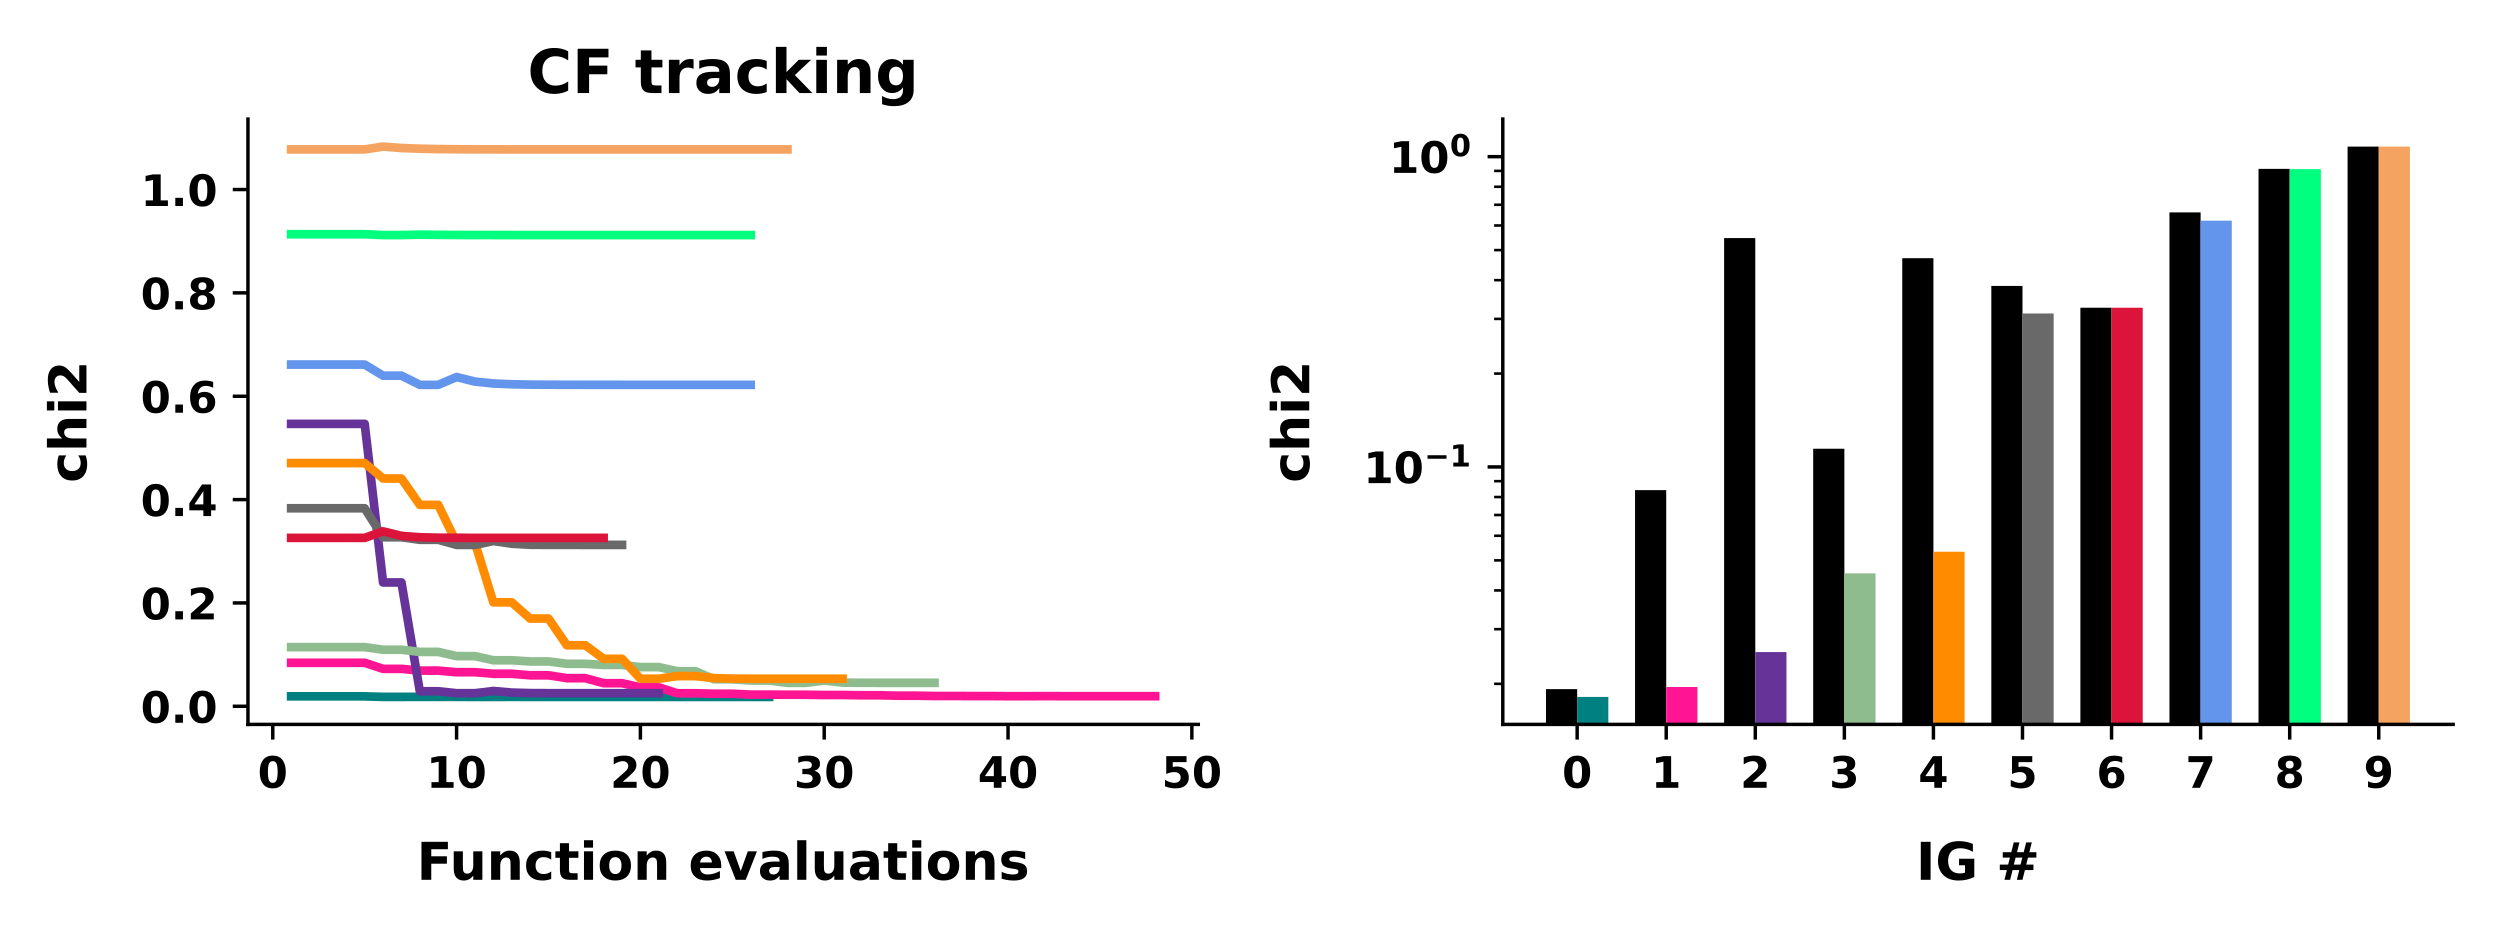 <?xml version="1.0" encoding="utf-8" standalone="no"?>
<!DOCTYPE svg PUBLIC "-//W3C//DTD SVG 1.1//EN"
  "http://www.w3.org/Graphics/SVG/1.1/DTD/svg11.dtd">
<!-- Created with matplotlib (https://matplotlib.org/) -->
<svg height="216pt" version="1.1" viewBox="0 0 576 216" width="576pt" xmlns="http://www.w3.org/2000/svg" xmlns:xlink="http://www.w3.org/1999/xlink">
 <defs>
  <style type="text/css">*{stroke-linecap:butt;stroke-linejoin:round;}</style>
 </defs>
 <g id="figure_1">
  <g id="patch_1">
   <path d="M 0 216 
L 576 216 
L 576 0 
L 0 0 
z
" style="fill:#ffffff;"/>
  </g>
  <g id="axes_1">
   <g id="patch_2">
    <path d="M 57.128 166.908 
L 276.085 166.908 
L 276.085 27.438 
L 57.128 27.438 
z
" style="fill:#ffffff;"/>
   </g>
   <g id="matplotlib.axis_1">
    <g id="xtick_1">
     <g id="line2d_1">
      <defs>
       <path d="M 0 0 
L 0 3.5 
" id="mf1e1730f04" style="stroke:#000000;stroke-width:0.8;"/>
      </defs>
      <g>
       <use style="stroke:#000000;stroke-width:0.8;" x="62.845" xlink:href="#mf1e1730f04" y="166.908"/>
      </g>
     </g>
     <g id="text_1">
      <!-- 0 -->
      <g transform="translate(59.366 181.507)scale(0.1 -0.1)">
       <defs>
        <path d="M 46 36.531 
Q 46 50.203 43.438 55.781 
Q 40.875 61.375 34.812 61.375 
Q 28.766 61.375 26.172 55.781 
Q 23.578 50.203 23.578 36.531 
Q 23.578 22.703 26.172 17.031 
Q 28.766 11.375 34.812 11.375 
Q 40.828 11.375 43.406 17.031 
Q 46 22.703 46 36.531 
z
M 64.797 36.375 
Q 64.797 18.266 56.984 8.422 
Q 49.172 -1.422 34.812 -1.422 
Q 20.406 -1.422 12.594 8.422 
Q 4.781 18.266 4.781 36.375 
Q 4.781 54.547 12.594 64.375 
Q 20.406 74.219 34.812 74.219 
Q 49.172 74.219 56.984 64.375 
Q 64.797 54.547 64.797 36.375 
z
" id="DejaVuSans-Bold-48"/>
       </defs>
       <use xlink:href="#DejaVuSans-Bold-48"/>
      </g>
     </g>
    </g>
    <g id="xtick_2">
     <g id="line2d_2">
      <g>
       <use style="stroke:#000000;stroke-width:0.8;" x="105.197" xlink:href="#mf1e1730f04" y="166.908"/>
      </g>
     </g>
     <g id="text_2">
      <!-- 10 -->
      <g transform="translate(98.239 181.507)scale(0.1 -0.1)">
       <defs>
        <path d="M 11.719 12.984 
L 28.328 12.984 
L 28.328 60.109 
L 11.281 56.594 
L 11.281 69.391 
L 28.219 72.906 
L 46.094 72.906 
L 46.094 12.984 
L 62.703 12.984 
L 62.703 0 
L 11.719 0 
z
" id="DejaVuSans-Bold-49"/>
       </defs>
       <use xlink:href="#DejaVuSans-Bold-49"/>
       <use x="69.58" xlink:href="#DejaVuSans-Bold-48"/>
      </g>
     </g>
    </g>
    <g id="xtick_3">
     <g id="line2d_3">
      <g>
       <use style="stroke:#000000;stroke-width:0.8;" x="147.548" xlink:href="#mf1e1730f04" y="166.908"/>
      </g>
     </g>
     <g id="text_3">
      <!-- 20 -->
      <g transform="translate(140.59 181.507)scale(0.1 -0.1)">
       <defs>
        <path d="M 28.812 13.812 
L 60.891 13.812 
L 60.891 0 
L 7.906 0 
L 7.906 13.812 
L 34.516 37.312 
Q 38.094 40.531 39.797 43.609 
Q 41.5 46.688 41.5 50 
Q 41.5 55.125 38.062 58.25 
Q 34.625 61.375 28.906 61.375 
Q 24.516 61.375 19.281 59.5 
Q 14.062 57.625 8.109 53.906 
L 8.109 69.922 
Q 14.453 72.016 20.656 73.109 
Q 26.859 74.219 32.812 74.219 
Q 45.906 74.219 53.156 68.453 
Q 60.406 62.703 60.406 52.391 
Q 60.406 46.438 57.328 41.281 
Q 54.25 36.141 44.391 27.484 
z
" id="DejaVuSans-Bold-50"/>
       </defs>
       <use xlink:href="#DejaVuSans-Bold-50"/>
       <use x="69.58" xlink:href="#DejaVuSans-Bold-48"/>
      </g>
     </g>
    </g>
    <g id="xtick_4">
     <g id="line2d_4">
      <g>
       <use style="stroke:#000000;stroke-width:0.8;" x="189.9" xlink:href="#mf1e1730f04" y="166.908"/>
      </g>
     </g>
     <g id="text_4">
      <!-- 30 -->
      <g transform="translate(182.942 181.507)scale(0.1 -0.1)">
       <defs>
        <path d="M 46.578 39.312 
Q 53.953 37.406 57.781 32.688 
Q 61.625 27.984 61.625 20.703 
Q 61.625 9.859 53.312 4.219 
Q 45.016 -1.422 29.109 -1.422 
Q 23.484 -1.422 17.844 -0.516 
Q 12.203 0.391 6.688 2.203 
L 6.688 16.703 
Q 11.969 14.062 17.156 12.719 
Q 22.359 11.375 27.391 11.375 
Q 34.859 11.375 38.844 13.953 
Q 42.828 16.547 42.828 21.391 
Q 42.828 26.375 38.75 28.938 
Q 34.672 31.5 26.703 31.5 
L 19.188 31.5 
L 19.188 43.609 
L 27.094 43.609 
Q 34.188 43.609 37.641 45.828 
Q 41.109 48.047 41.109 52.594 
Q 41.109 56.781 37.734 59.078 
Q 34.375 61.375 28.219 61.375 
Q 23.688 61.375 19.047 60.344 
Q 14.406 59.328 9.812 57.328 
L 9.812 71.094 
Q 15.375 72.656 20.844 73.438 
Q 26.312 74.219 31.594 74.219 
Q 45.797 74.219 52.844 69.547 
Q 59.906 64.891 59.906 55.516 
Q 59.906 49.125 56.531 45.047 
Q 53.172 40.969 46.578 39.312 
z
" id="DejaVuSans-Bold-51"/>
       </defs>
       <use xlink:href="#DejaVuSans-Bold-51"/>
       <use x="69.58" xlink:href="#DejaVuSans-Bold-48"/>
      </g>
     </g>
    </g>
    <g id="xtick_5">
     <g id="line2d_5">
      <g>
       <use style="stroke:#000000;stroke-width:0.8;" x="232.251" xlink:href="#mf1e1730f04" y="166.908"/>
      </g>
     </g>
     <g id="text_5">
      <!-- 40 -->
      <g transform="translate(225.293 181.507)scale(0.1 -0.1)">
       <defs>
        <path d="M 36.812 57.422 
L 16.219 26.906 
L 36.812 26.906 
z
M 33.688 72.906 
L 54.594 72.906 
L 54.594 26.906 
L 64.984 26.906 
L 64.984 13.281 
L 54.594 13.281 
L 54.594 0 
L 36.812 0 
L 36.812 13.281 
L 4.5 13.281 
L 4.5 29.391 
z
" id="DejaVuSans-Bold-52"/>
       </defs>
       <use xlink:href="#DejaVuSans-Bold-52"/>
       <use x="69.58" xlink:href="#DejaVuSans-Bold-48"/>
      </g>
     </g>
    </g>
    <g id="xtick_6">
     <g id="line2d_6">
      <g>
       <use style="stroke:#000000;stroke-width:0.8;" x="274.603" xlink:href="#mf1e1730f04" y="166.908"/>
      </g>
     </g>
     <g id="text_6">
      <!-- 50 -->
      <g transform="translate(267.645 181.507)scale(0.1 -0.1)">
       <defs>
        <path d="M 10.594 72.906 
L 57.328 72.906 
L 57.328 59.078 
L 25.594 59.078 
L 25.594 47.797 
Q 27.734 48.391 29.906 48.703 
Q 32.078 49.031 34.422 49.031 
Q 47.75 49.031 55.172 42.359 
Q 62.594 35.688 62.594 23.781 
Q 62.594 11.969 54.516 5.266 
Q 46.438 -1.422 32.078 -1.422 
Q 25.875 -1.422 19.797 -0.219 
Q 13.719 0.984 7.719 3.422 
L 7.719 18.219 
Q 13.672 14.797 19.016 13.078 
Q 24.359 11.375 29.109 11.375 
Q 35.938 11.375 39.859 14.719 
Q 43.797 18.062 43.797 23.781 
Q 43.797 29.547 39.859 32.859 
Q 35.938 36.188 29.109 36.188 
Q 25.047 36.188 20.453 35.125 
Q 15.875 34.078 10.594 31.891 
z
" id="DejaVuSans-Bold-53"/>
       </defs>
       <use xlink:href="#DejaVuSans-Bold-53"/>
       <use x="69.58" xlink:href="#DejaVuSans-Bold-48"/>
      </g>
     </g>
    </g>
    <g id="text_7">
     <!-- Function evaluations -->
     <g transform="translate(96.005 202.704)scale(0.12 -0.12)">
      <defs>
       <path d="M 9.188 72.906 
L 59.906 72.906 
L 59.906 58.688 
L 27.984 58.688 
L 27.984 45.125 
L 58.016 45.125 
L 58.016 30.906 
L 27.984 30.906 
L 27.984 0 
L 9.188 0 
z
" id="DejaVuSans-Bold-70"/>
       <path d="M 7.812 21.297 
L 7.812 54.688 
L 25.391 54.688 
L 25.391 49.219 
Q 25.391 44.781 25.344 38.062 
Q 25.297 31.344 25.297 29.109 
Q 25.297 22.516 25.641 19.609 
Q 25.984 16.703 26.812 15.375 
Q 27.875 13.672 29.609 12.734 
Q 31.344 11.812 33.594 11.812 
Q 39.062 11.812 42.188 16.016 
Q 45.312 20.219 45.312 27.688 
L 45.312 54.688 
L 62.797 54.688 
L 62.797 0 
L 45.312 0 
L 45.312 7.906 
Q 41.359 3.125 36.938 0.844 
Q 32.516 -1.422 27.203 -1.422 
Q 17.719 -1.422 12.766 4.391 
Q 7.812 10.203 7.812 21.297 
z
" id="DejaVuSans-Bold-117"/>
       <path d="M 63.375 33.297 
L 63.375 0 
L 45.797 0 
L 45.797 5.422 
L 45.797 25.484 
Q 45.797 32.562 45.484 35.25 
Q 45.172 37.938 44.391 39.203 
Q 43.359 40.922 41.594 41.875 
Q 39.844 42.828 37.594 42.828 
Q 32.125 42.828 29 38.594 
Q 25.875 34.375 25.875 26.906 
L 25.875 0 
L 8.406 0 
L 8.406 54.688 
L 25.875 54.688 
L 25.875 46.688 
Q 29.828 51.469 34.266 53.734 
Q 38.719 56 44.094 56 
Q 53.562 56 58.469 50.188 
Q 63.375 44.391 63.375 33.297 
z
" id="DejaVuSans-Bold-110"/>
       <path d="M 52.594 52.984 
L 52.594 38.719 
Q 49.031 41.156 45.438 42.328 
Q 41.844 43.5 37.984 43.5 
Q 30.672 43.5 26.594 39.234 
Q 22.516 34.969 22.516 27.297 
Q 22.516 19.625 26.594 15.344 
Q 30.672 11.078 37.984 11.078 
Q 42.094 11.078 45.781 12.297 
Q 49.469 13.531 52.594 15.922 
L 52.594 1.609 
Q 48.484 0.094 44.266 -0.656 
Q 40.047 -1.422 35.797 -1.422 
Q 21 -1.422 12.641 6.172 
Q 4.297 13.766 4.297 27.297 
Q 4.297 40.828 12.641 48.406 
Q 21 56 35.797 56 
Q 40.094 56 44.266 55.25 
Q 48.438 54.5 52.594 52.984 
z
" id="DejaVuSans-Bold-99"/>
       <path d="M 27.484 70.219 
L 27.484 54.688 
L 45.516 54.688 
L 45.516 42.188 
L 27.484 42.188 
L 27.484 19 
Q 27.484 15.188 29 13.844 
Q 30.516 12.5 35.016 12.5 
L 44 12.5 
L 44 0 
L 29 0 
Q 18.656 0 14.328 4.312 
Q 10.016 8.641 10.016 19 
L 10.016 42.188 
L 1.312 42.188 
L 1.312 54.688 
L 10.016 54.688 
L 10.016 70.219 
z
" id="DejaVuSans-Bold-116"/>
       <path d="M 8.406 54.688 
L 25.875 54.688 
L 25.875 0 
L 8.406 0 
z
M 8.406 75.984 
L 25.875 75.984 
L 25.875 61.719 
L 8.406 61.719 
z
" id="DejaVuSans-Bold-105"/>
       <path d="M 34.422 43.5 
Q 28.609 43.5 25.562 39.328 
Q 22.516 35.156 22.516 27.297 
Q 22.516 19.438 25.562 15.25 
Q 28.609 11.078 34.422 11.078 
Q 40.141 11.078 43.156 15.25 
Q 46.188 19.438 46.188 27.297 
Q 46.188 35.156 43.156 39.328 
Q 40.141 43.5 34.422 43.5 
z
M 34.422 56 
Q 48.531 56 56.469 48.375 
Q 64.406 40.766 64.406 27.297 
Q 64.406 13.812 56.469 6.188 
Q 48.531 -1.422 34.422 -1.422 
Q 20.266 -1.422 12.281 6.188 
Q 4.297 13.812 4.297 27.297 
Q 4.297 40.766 12.281 48.375 
Q 20.266 56 34.422 56 
z
" id="DejaVuSans-Bold-111"/>
       <path id="DejaVuSans-Bold-32"/>
       <path d="M 62.984 27.484 
L 62.984 22.516 
L 22.125 22.516 
Q 22.75 16.359 26.562 13.281 
Q 30.375 10.203 37.203 10.203 
Q 42.719 10.203 48.5 11.844 
Q 54.297 13.484 60.406 16.797 
L 60.406 3.328 
Q 54.203 0.984 48 -0.219 
Q 41.797 -1.422 35.594 -1.422 
Q 20.75 -1.422 12.516 6.125 
Q 4.297 13.672 4.297 27.297 
Q 4.297 40.672 12.375 48.328 
Q 20.453 56 34.625 56 
Q 47.516 56 55.25 48.234 
Q 62.984 40.484 62.984 27.484 
z
M 45.016 33.297 
Q 45.016 38.281 42.109 41.328 
Q 39.203 44.391 34.516 44.391 
Q 29.438 44.391 26.266 41.531 
Q 23.094 38.672 22.312 33.297 
z
" id="DejaVuSans-Bold-101"/>
       <path d="M 1.516 54.688 
L 19 54.688 
L 32.625 16.891 
L 46.188 54.688 
L 63.719 54.688 
L 42.188 0 
L 23 0 
z
" id="DejaVuSans-Bold-118"/>
       <path d="M 32.906 24.609 
Q 27.438 24.609 24.672 22.75 
Q 21.922 20.906 21.922 17.281 
Q 21.922 13.969 24.141 12.078 
Q 26.375 10.203 30.328 10.203 
Q 35.25 10.203 38.625 13.734 
Q 42 17.281 42 22.609 
L 42 24.609 
z
M 59.625 31.203 
L 59.625 0 
L 42 0 
L 42 8.109 
Q 38.484 3.125 34.078 0.844 
Q 29.688 -1.422 23.391 -1.422 
Q 14.891 -1.422 9.594 3.531 
Q 4.297 8.5 4.297 16.406 
Q 4.297 26.031 10.906 30.516 
Q 17.531 35.016 31.688 35.016 
L 42 35.016 
L 42 36.375 
Q 42 40.531 38.719 42.453 
Q 35.453 44.391 28.516 44.391 
Q 22.906 44.391 18.062 43.266 
Q 13.234 42.141 9.078 39.891 
L 9.078 53.219 
Q 14.703 54.594 20.359 55.297 
Q 26.031 56 31.688 56 
Q 46.484 56 53.047 50.172 
Q 59.625 44.344 59.625 31.203 
z
" id="DejaVuSans-Bold-97"/>
       <path d="M 8.406 75.984 
L 25.875 75.984 
L 25.875 0 
L 8.406 0 
z
" id="DejaVuSans-Bold-108"/>
       <path d="M 51.125 52.984 
L 51.125 39.703 
Q 45.516 42.047 40.281 43.219 
Q 35.062 44.391 30.422 44.391 
Q 25.438 44.391 23.016 43.141 
Q 20.609 41.891 20.609 39.312 
Q 20.609 37.203 22.438 36.078 
Q 24.266 34.969 29 34.422 
L 32.078 33.984 
Q 45.516 32.281 50.141 28.375 
Q 54.781 24.469 54.781 16.109 
Q 54.781 7.375 48.328 2.969 
Q 41.891 -1.422 29.109 -1.422 
Q 23.688 -1.422 17.891 -0.562 
Q 12.109 0.297 6 2 
L 6 15.281 
Q 11.234 12.75 16.719 11.469 
Q 22.219 10.203 27.875 10.203 
Q 33.016 10.203 35.594 11.609 
Q 38.188 13.031 38.188 15.828 
Q 38.188 18.172 36.406 19.312 
Q 34.625 20.453 29.297 21.094 
L 26.219 21.484 
Q 14.547 22.953 9.859 26.906 
Q 5.172 30.859 5.172 38.922 
Q 5.172 47.609 11.125 51.797 
Q 17.094 56 29.391 56 
Q 34.234 56 39.547 55.266 
Q 44.875 54.547 51.125 52.984 
z
" id="DejaVuSans-Bold-115"/>
      </defs>
      <use xlink:href="#DejaVuSans-Bold-70"/>
      <use x="63.311" xlink:href="#DejaVuSans-Bold-117"/>
      <use x="134.502" xlink:href="#DejaVuSans-Bold-110"/>
      <use x="205.693" xlink:href="#DejaVuSans-Bold-99"/>
      <use x="264.971" xlink:href="#DejaVuSans-Bold-116"/>
      <use x="312.773" xlink:href="#DejaVuSans-Bold-105"/>
      <use x="347.051" xlink:href="#DejaVuSans-Bold-111"/>
      <use x="415.752" xlink:href="#DejaVuSans-Bold-110"/>
      <use x="486.943" xlink:href="#DejaVuSans-Bold-32"/>
      <use x="521.758" xlink:href="#DejaVuSans-Bold-101"/>
      <use x="589.58" xlink:href="#DejaVuSans-Bold-118"/>
      <use x="654.766" xlink:href="#DejaVuSans-Bold-97"/>
      <use x="722.246" xlink:href="#DejaVuSans-Bold-108"/>
      <use x="756.523" xlink:href="#DejaVuSans-Bold-117"/>
      <use x="827.715" xlink:href="#DejaVuSans-Bold-97"/>
      <use x="895.195" xlink:href="#DejaVuSans-Bold-116"/>
      <use x="942.998" xlink:href="#DejaVuSans-Bold-105"/>
      <use x="977.275" xlink:href="#DejaVuSans-Bold-111"/>
      <use x="1045.977" xlink:href="#DejaVuSans-Bold-110"/>
      <use x="1117.168" xlink:href="#DejaVuSans-Bold-115"/>
     </g>
    </g>
   </g>
   <g id="matplotlib.axis_2">
    <g id="ytick_1">
     <g id="line2d_7">
      <defs>
       <path d="M 0 0 
L -3.5 0 
" id="meffd455556" style="stroke:#000000;stroke-width:0.8;"/>
      </defs>
      <g>
       <use style="stroke:#000000;stroke-width:0.8;" x="57.128" xlink:href="#meffd455556" y="162.729"/>
      </g>
     </g>
     <g id="text_8">
      <!-- 0.0 -->
      <g transform="translate(32.414 166.528)scale(0.1 -0.1)">
       <defs>
        <path d="M 10.203 18.891 
L 27.781 18.891 
L 27.781 0 
L 10.203 0 
z
" id="DejaVuSans-Bold-46"/>
       </defs>
       <use xlink:href="#DejaVuSans-Bold-48"/>
       <use x="69.58" xlink:href="#DejaVuSans-Bold-46"/>
       <use x="107.568" xlink:href="#DejaVuSans-Bold-48"/>
      </g>
     </g>
    </g>
    <g id="ytick_2">
     <g id="line2d_8">
      <g>
       <use style="stroke:#000000;stroke-width:0.8;" x="57.128" xlink:href="#meffd455556" y="138.917"/>
      </g>
     </g>
     <g id="text_9">
      <!-- 0.2 -->
      <g transform="translate(32.414 142.716)scale(0.1 -0.1)">
       <use xlink:href="#DejaVuSans-Bold-48"/>
       <use x="69.58" xlink:href="#DejaVuSans-Bold-46"/>
       <use x="107.568" xlink:href="#DejaVuSans-Bold-50"/>
      </g>
     </g>
    </g>
    <g id="ytick_3">
     <g id="line2d_9">
      <g>
       <use style="stroke:#000000;stroke-width:0.8;" x="57.128" xlink:href="#meffd455556" y="115.105"/>
      </g>
     </g>
     <g id="text_10">
      <!-- 0.4 -->
      <g transform="translate(32.414 118.904)scale(0.1 -0.1)">
       <use xlink:href="#DejaVuSans-Bold-48"/>
       <use x="69.58" xlink:href="#DejaVuSans-Bold-46"/>
       <use x="107.568" xlink:href="#DejaVuSans-Bold-52"/>
      </g>
     </g>
    </g>
    <g id="ytick_4">
     <g id="line2d_10">
      <g>
       <use style="stroke:#000000;stroke-width:0.8;" x="57.128" xlink:href="#meffd455556" y="91.293"/>
      </g>
     </g>
     <g id="text_11">
      <!-- 0.6 -->
      <g transform="translate(32.414 95.092)scale(0.1 -0.1)">
       <defs>
        <path d="M 36.188 35.984 
Q 31.25 35.984 28.781 32.781 
Q 26.312 29.594 26.312 23.188 
Q 26.312 16.797 28.781 13.594 
Q 31.25 10.406 36.188 10.406 
Q 41.156 10.406 43.625 13.594 
Q 46.094 16.797 46.094 23.188 
Q 46.094 29.594 43.625 32.781 
Q 41.156 35.984 36.188 35.984 
z
M 59.422 71 
L 59.422 57.516 
Q 54.781 59.719 50.672 60.766 
Q 46.578 61.812 42.672 61.812 
Q 34.281 61.812 29.594 57.141 
Q 24.906 52.484 24.125 43.312 
Q 27.344 45.703 31.094 46.891 
Q 34.859 48.094 39.312 48.094 
Q 50.484 48.094 57.344 41.547 
Q 64.203 35.016 64.203 24.422 
Q 64.203 12.703 56.531 5.641 
Q 48.875 -1.422 35.984 -1.422 
Q 21.781 -1.422 13.984 8.172 
Q 6.203 17.781 6.203 35.406 
Q 6.203 53.469 15.312 63.797 
Q 24.422 74.125 40.281 74.125 
Q 45.312 74.125 50.047 73.344 
Q 54.781 72.562 59.422 71 
z
" id="DejaVuSans-Bold-54"/>
       </defs>
       <use xlink:href="#DejaVuSans-Bold-48"/>
       <use x="69.58" xlink:href="#DejaVuSans-Bold-46"/>
       <use x="107.568" xlink:href="#DejaVuSans-Bold-54"/>
      </g>
     </g>
    </g>
    <g id="ytick_5">
     <g id="line2d_11">
      <g>
       <use style="stroke:#000000;stroke-width:0.8;" x="57.128" xlink:href="#meffd455556" y="67.481"/>
      </g>
     </g>
     <g id="text_12">
      <!-- 0.8 -->
      <g transform="translate(32.414 71.28)scale(0.1 -0.1)">
       <defs>
        <path d="M 34.812 32.625 
Q 29.547 32.625 26.703 29.734 
Q 23.875 26.859 23.875 21.484 
Q 23.875 16.109 26.703 13.25 
Q 29.547 10.406 34.812 10.406 
Q 40.047 10.406 42.828 13.25 
Q 45.609 16.109 45.609 21.484 
Q 45.609 26.906 42.828 29.766 
Q 40.047 32.625 34.812 32.625 
z
M 21.094 38.812 
Q 14.453 40.828 11.078 44.969 
Q 7.719 49.125 7.719 55.328 
Q 7.719 64.547 14.594 69.375 
Q 21.484 74.219 34.812 74.219 
Q 48.047 74.219 54.922 69.406 
Q 61.812 64.594 61.812 55.328 
Q 61.812 49.125 58.422 44.969 
Q 55.031 40.828 48.391 38.812 
Q 55.812 36.766 59.594 32.156 
Q 63.375 27.547 63.375 20.516 
Q 63.375 9.672 56.172 4.125 
Q 48.969 -1.422 34.812 -1.422 
Q 20.609 -1.422 13.359 4.125 
Q 6.109 9.672 6.109 20.516 
Q 6.109 27.547 9.891 32.156 
Q 13.672 36.766 21.094 38.812 
z
M 25.484 53.422 
Q 25.484 49.078 27.906 46.734 
Q 30.328 44.391 34.812 44.391 
Q 39.203 44.391 41.594 46.734 
Q 44 49.078 44 53.422 
Q 44 57.766 41.594 60.078 
Q 39.203 62.406 34.812 62.406 
Q 30.328 62.406 27.906 60.062 
Q 25.484 57.719 25.484 53.422 
z
" id="DejaVuSans-Bold-56"/>
       </defs>
       <use xlink:href="#DejaVuSans-Bold-48"/>
       <use x="69.58" xlink:href="#DejaVuSans-Bold-46"/>
       <use x="107.568" xlink:href="#DejaVuSans-Bold-56"/>
      </g>
     </g>
    </g>
    <g id="ytick_6">
     <g id="line2d_12">
      <g>
       <use style="stroke:#000000;stroke-width:0.8;" x="57.128" xlink:href="#meffd455556" y="43.669"/>
      </g>
     </g>
     <g id="text_13">
      <!-- 1.0 -->
      <g transform="translate(32.414 47.468)scale(0.1 -0.1)">
       <use xlink:href="#DejaVuSans-Bold-49"/>
       <use x="69.58" xlink:href="#DejaVuSans-Bold-46"/>
       <use x="107.568" xlink:href="#DejaVuSans-Bold-48"/>
      </g>
     </g>
    </g>
    <g id="text_14">
     <!-- chi2 -->
     <g transform="translate(19.918 111.233)rotate(-90)scale(0.12 -0.12)">
      <defs>
       <path d="M 63.375 33.297 
L 63.375 0 
L 45.797 0 
L 45.797 5.422 
L 45.797 25.391 
Q 45.797 32.562 45.484 35.25 
Q 45.172 37.938 44.391 39.203 
Q 43.359 40.922 41.594 41.875 
Q 39.844 42.828 37.594 42.828 
Q 32.125 42.828 29 38.594 
Q 25.875 34.375 25.875 26.906 
L 25.875 0 
L 8.406 0 
L 8.406 75.984 
L 25.875 75.984 
L 25.875 46.688 
Q 29.828 51.469 34.266 53.734 
Q 38.719 56 44.094 56 
Q 53.562 56 58.469 50.188 
Q 63.375 44.391 63.375 33.297 
z
" id="DejaVuSans-Bold-104"/>
      </defs>
      <use xlink:href="#DejaVuSans-Bold-99"/>
      <use x="59.277" xlink:href="#DejaVuSans-Bold-104"/>
      <use x="130.469" xlink:href="#DejaVuSans-Bold-105"/>
      <use x="164.746" xlink:href="#DejaVuSans-Bold-50"/>
     </g>
    </g>
   </g>
   <g id="line2d_13">
    <path clip-path="url(#p04d03e3b06)" d="M 67.08 160.441 
L 71.316 160.441 
L 75.551 160.441 
L 79.786 160.441 
L 84.021 160.441 
L 88.256 160.565 
L 92.491 160.565 
L 96.726 160.56 
L 100.962 160.56 
L 105.197 160.56 
L 109.432 160.569 
L 113.667 160.569 
L 117.902 160.562 
L 122.137 160.567 
L 126.373 160.568 
L 130.608 160.568 
L 134.843 160.568 
L 139.078 160.569 
L 143.313 160.569 
L 147.548 160.569 
L 151.783 160.569 
L 156.019 160.569 
L 160.254 160.569 
L 164.489 160.569 
L 168.724 160.569 
L 172.959 160.569 
L 177.194 160.569 
" style="fill:none;stroke:#008080;stroke-linecap:square;stroke-width:2;"/>
   </g>
   <g id="line2d_14">
    <path clip-path="url(#p04d03e3b06)" d="M 67.08 152.706 
L 71.316 152.706 
L 75.551 152.706 
L 79.786 152.706 
L 84.021 152.706 
L 88.256 154.101 
L 92.491 154.101 
L 96.726 154.511 
L 100.962 154.511 
L 105.197 154.876 
L 109.432 154.876 
L 113.667 155.235 
L 117.902 155.235 
L 122.137 155.588 
L 126.373 155.588 
L 130.608 156.25 
L 134.843 156.25 
L 139.078 157.412 
L 143.313 157.412 
L 147.548 158.369 
L 151.783 158.369 
L 156.019 159.725 
L 160.254 159.725 
L 164.489 159.838 
L 168.724 159.838 
L 172.959 160.04 
L 177.194 160.04 
L 181.429 160.072 
L 185.665 160.072 
L 189.9 160.132 
L 194.135 160.132 
L 198.37 160.189 
L 202.605 160.189 
L 206.84 160.289 
L 211.076 160.289 
L 215.311 160.356 
L 219.546 160.356 
L 223.781 160.373 
L 228.016 160.373 
L 232.251 160.404 
L 236.486 160.404 
L 240.722 160.387 
L 244.957 160.401 
L 249.192 160.403 
L 253.427 160.404 
L 257.662 160.404 
L 261.897 160.404 
L 266.132 160.404 
" style="fill:none;stroke:#ff1493;stroke-linecap:square;stroke-width:2;"/>
   </g>
   <g id="line2d_15">
    <path clip-path="url(#p04d03e3b06)" d="M 67.08 97.655 
L 71.316 97.655 
L 75.551 97.655 
L 79.786 97.655 
L 84.021 97.655 
L 88.256 134.196 
L 92.491 134.196 
L 96.726 159.271 
L 100.962 159.271 
L 105.197 159.716 
L 109.432 159.716 
L 113.667 159.206 
L 117.902 159.573 
L 122.137 159.69 
L 126.373 159.711 
L 130.608 159.715 
L 134.843 159.715 
L 139.078 159.715 
L 143.313 159.716 
L 147.548 159.716 
L 151.783 159.716 
" style="fill:none;stroke:#663399;stroke-linecap:square;stroke-width:2;"/>
   </g>
   <g id="line2d_16">
    <path clip-path="url(#p04d03e3b06)" d="M 67.08 149.104 
L 71.316 149.104 
L 75.551 149.104 
L 79.786 149.104 
L 84.021 149.104 
L 88.256 149.699 
L 92.491 149.699 
L 96.726 150.198 
L 100.962 150.198 
L 105.197 151.176 
L 109.432 151.176 
L 113.667 152.123 
L 117.902 152.123 
L 122.137 152.399 
L 126.373 152.399 
L 130.608 152.94 
L 134.843 152.94 
L 139.078 153.197 
L 143.313 153.197 
L 147.548 153.701 
L 151.783 153.701 
L 156.019 154.64 
L 160.254 154.64 
L 164.489 156.505 
L 168.724 156.505 
L 172.959 156.786 
L 177.194 156.786 
L 181.429 157.324 
L 185.665 157.324 
L 189.9 156.786 
L 194.135 157.272 
L 198.37 157.319 
L 202.605 157.324 
L 206.84 157.324 
L 211.076 157.324 
L 215.311 157.324 
" style="fill:none;stroke:#8fbc8f;stroke-linecap:square;stroke-width:2;"/>
   </g>
   <g id="line2d_17">
    <path clip-path="url(#p04d03e3b06)" d="M 67.08 106.685 
L 71.316 106.685 
L 75.551 106.685 
L 79.786 106.685 
L 84.021 106.685 
L 88.256 110.252 
L 92.491 110.252 
L 96.726 116.318 
L 100.962 116.318 
L 105.197 125.058 
L 109.432 125.058 
L 113.667 138.776 
L 117.902 138.776 
L 122.137 142.514 
L 126.373 142.514 
L 130.608 148.668 
L 134.843 148.668 
L 139.078 151.787 
L 143.313 151.787 
L 147.548 156.382 
L 151.783 156.382 
L 156.019 155.775 
L 160.254 155.775 
L 164.489 156.238 
L 168.724 156.359 
L 172.959 156.378 
L 177.194 156.381 
L 181.429 156.382 
L 185.665 156.382 
L 189.9 156.382 
L 194.135 156.382 
" style="fill:none;stroke:#ff8c00;stroke-linecap:square;stroke-width:2;"/>
   </g>
   <g id="line2d_18">
    <path clip-path="url(#p04d03e3b06)" d="M 67.08 117.11 
L 71.316 117.11 
L 75.551 117.11 
L 79.786 117.11 
L 84.021 117.11 
L 88.256 123.778 
L 92.491 123.778 
L 96.726 124.367 
L 100.962 124.367 
L 105.197 125.544 
L 109.432 125.544 
L 113.667 124.651 
L 117.902 125.274 
L 122.137 125.513 
L 126.373 125.54 
L 130.608 125.543 
L 134.843 125.544 
L 139.078 125.544 
L 143.313 125.544 
" style="fill:none;stroke:#696969;stroke-linecap:square;stroke-width:2;"/>
   </g>
   <g id="line2d_19">
    <path clip-path="url(#p04d03e3b06)" d="M 67.08 123.928 
L 71.316 123.928 
L 75.551 123.928 
L 79.786 123.928 
L 84.021 123.928 
L 88.256 122.429 
L 92.491 123.465 
L 96.726 123.785 
L 100.962 123.884 
L 105.197 123.914 
L 109.432 123.923 
L 113.667 123.926 
L 117.902 123.927 
L 122.137 123.928 
L 126.373 123.928 
L 130.608 123.928 
L 134.843 123.928 
L 139.078 123.928 
" style="fill:none;stroke:#dc143c;stroke-linecap:square;stroke-width:2;"/>
   </g>
   <g id="line2d_20">
    <path clip-path="url(#p04d03e3b06)" d="M 67.08 83.995 
L 71.316 83.995 
L 75.551 83.995 
L 79.786 83.995 
L 84.021 83.995 
L 88.256 86.556 
L 92.491 86.556 
L 96.726 88.667 
L 100.962 88.667 
L 105.197 86.869 
L 109.432 87.918 
L 113.667 88.356 
L 117.902 88.538 
L 122.137 88.614 
L 126.373 88.645 
L 130.608 88.658 
L 134.843 88.664 
L 139.078 88.666 
L 143.313 88.667 
L 147.548 88.667 
L 151.783 88.667 
L 156.019 88.667 
L 160.254 88.667 
L 164.489 88.667 
L 168.724 88.667 
L 172.959 88.667 
" style="fill:none;stroke:#6495ed;stroke-linecap:square;stroke-width:2;"/>
   </g>
   <g id="line2d_21">
    <path clip-path="url(#p04d03e3b06)" d="M 67.08 53.968 
L 71.316 53.968 
L 75.551 53.968 
L 79.786 53.968 
L 84.021 53.968 
L 88.256 54.156 
L 92.491 54.156 
L 96.726 54.062 
L 100.962 54.11 
L 105.197 54.134 
L 109.432 54.145 
L 113.667 54.15 
L 117.902 54.153 
L 122.137 54.154 
L 126.373 54.155 
L 130.608 54.155 
L 134.843 54.155 
L 139.078 54.155 
L 143.313 54.156 
L 147.548 54.156 
L 151.783 54.156 
L 156.019 54.156 
L 160.254 54.156 
L 164.489 54.156 
L 168.724 54.156 
L 172.959 54.156 
" style="fill:none;stroke:#00ff7f;stroke-linecap:square;stroke-width:2;"/>
   </g>
   <g id="line2d_22">
    <path clip-path="url(#p04d03e3b06)" d="M 67.08 34.422 
L 71.316 34.422 
L 75.551 34.422 
L 79.786 34.422 
L 84.021 34.422 
L 88.256 33.777 
L 92.491 34.102 
L 96.726 34.263 
L 100.962 34.343 
L 105.197 34.383 
L 109.432 34.402 
L 113.667 34.412 
L 117.902 34.417 
L 122.137 34.419 
L 126.373 34.42 
L 130.608 34.421 
L 134.843 34.421 
L 139.078 34.421 
L 143.313 34.422 
L 147.548 34.422 
L 151.783 34.422 
L 156.019 34.422 
L 160.254 34.422 
L 164.489 34.422 
L 168.724 34.422 
L 172.959 34.422 
L 177.194 34.422 
L 181.429 34.422 
" style="fill:none;stroke:#f4a460;stroke-linecap:square;stroke-width:2;"/>
   </g>
   <g id="patch_3">
    <path d="M 57.128 166.908 
L 57.128 27.438 
" style="fill:none;stroke:#000000;stroke-linecap:square;stroke-linejoin:miter;stroke-width:0.8;"/>
   </g>
   <g id="patch_4">
    <path d="M 57.128 166.908 
L 276.085 166.908 
" style="fill:none;stroke:#000000;stroke-linecap:square;stroke-linejoin:miter;stroke-width:0.8;"/>
   </g>
   <g id="text_15">
    <!-- CF tracking -->
    <g transform="translate(121.531 21.438)scale(0.14 -0.14)">
     <defs>
      <path d="M 67 4 
Q 61.812 1.312 56.203 -0.047 
Q 50.594 -1.422 44.484 -1.422 
Q 26.266 -1.422 15.625 8.766 
Q 4.984 18.953 4.984 36.375 
Q 4.984 53.859 15.625 64.031 
Q 26.266 74.219 44.484 74.219 
Q 50.594 74.219 56.203 72.844 
Q 61.812 71.484 67 68.797 
L 67 53.719 
Q 61.766 57.281 56.688 58.938 
Q 51.609 60.594 46 60.594 
Q 35.938 60.594 30.172 54.141 
Q 24.422 47.703 24.422 36.375 
Q 24.422 25.094 30.172 18.641 
Q 35.938 12.203 46 12.203 
Q 51.609 12.203 56.688 13.859 
Q 61.766 15.531 67 19.094 
z
" id="DejaVuSans-Bold-67"/>
      <path d="M 49.031 39.797 
Q 46.734 40.875 44.453 41.375 
Q 42.188 41.891 39.891 41.891 
Q 33.156 41.891 29.516 37.562 
Q 25.875 33.25 25.875 25.203 
L 25.875 0 
L 8.406 0 
L 8.406 54.688 
L 25.875 54.688 
L 25.875 45.703 
Q 29.25 51.078 33.609 53.531 
Q 37.984 56 44.094 56 
Q 44.969 56 45.984 55.922 
Q 47.016 55.859 48.969 55.609 
z
" id="DejaVuSans-Bold-114"/>
      <path d="M 8.406 75.984 
L 25.875 75.984 
L 25.875 34.625 
L 46 54.688 
L 66.312 54.688 
L 39.594 29.594 
L 68.406 0 
L 47.219 0 
L 25.875 22.797 
L 25.875 0 
L 8.406 0 
z
" id="DejaVuSans-Bold-107"/>
      <path d="M 45.609 9.281 
Q 42 4.5 37.641 2.25 
Q 33.297 0 27.594 0 
Q 17.578 0 11.031 7.875 
Q 4.5 15.766 4.5 27.984 
Q 4.5 40.234 11.031 48.062 
Q 17.578 55.906 27.594 55.906 
Q 33.297 55.906 37.641 53.656 
Q 42 51.422 45.609 46.578 
L 45.609 54.688 
L 63.188 54.688 
L 63.188 5.516 
Q 63.188 -7.672 54.859 -14.625 
Q 46.531 -21.578 30.719 -21.578 
Q 25.594 -21.578 20.797 -20.797 
Q 16.016 -20.016 11.188 -18.406 
L 11.188 -4.781 
Q 15.766 -7.422 20.156 -8.719 
Q 24.562 -10.016 29 -10.016 
Q 37.594 -10.016 41.594 -6.25 
Q 45.609 -2.484 45.609 5.516 
z
M 34.078 43.312 
Q 28.656 43.312 25.625 39.297 
Q 22.609 35.297 22.609 27.984 
Q 22.609 20.453 25.531 16.578 
Q 28.469 12.703 34.078 12.703 
Q 39.547 12.703 42.578 16.703 
Q 45.609 20.703 45.609 27.984 
Q 45.609 35.297 42.578 39.297 
Q 39.547 43.312 34.078 43.312 
z
" id="DejaVuSans-Bold-103"/>
     </defs>
     <use xlink:href="#DejaVuSans-Bold-67"/>
     <use x="73.389" xlink:href="#DejaVuSans-Bold-70"/>
     <use x="141.699" xlink:href="#DejaVuSans-Bold-32"/>
     <use x="176.514" xlink:href="#DejaVuSans-Bold-116"/>
     <use x="224.316" xlink:href="#DejaVuSans-Bold-114"/>
     <use x="273.633" xlink:href="#DejaVuSans-Bold-97"/>
     <use x="341.113" xlink:href="#DejaVuSans-Bold-99"/>
     <use x="400.391" xlink:href="#DejaVuSans-Bold-107"/>
     <use x="466.895" xlink:href="#DejaVuSans-Bold-105"/>
     <use x="501.172" xlink:href="#DejaVuSans-Bold-110"/>
     <use x="572.363" xlink:href="#DejaVuSans-Bold-103"/>
    </g>
   </g>
  </g>
  <g id="axes_2">
   <g id="patch_5">
    <path d="M 346.243 166.908 
L 565.2 166.908 
L 565.2 27.438 
L 346.243 27.438 
z
" style="fill:#ffffff;"/>
   </g>
   <g id="patch_6">
    <path clip-path="url(#pe1d8cf6183)" d="M 356.195 71519.454 
L 363.378 71519.454 
L 363.378 158.781 
L 356.195 158.781 
z
"/>
   </g>
   <g id="patch_7">
    <path clip-path="url(#pe1d8cf6183)" d="M 376.716 71519.454 
L 383.898 71519.454 
L 383.898 112.927 
L 376.716 112.927 
z
"/>
   </g>
   <g id="patch_8">
    <path clip-path="url(#pe1d8cf6183)" d="M 397.237 71519.454 
L 404.419 71519.454 
L 404.419 54.854 
L 397.237 54.854 
z
"/>
   </g>
   <g id="patch_9">
    <path clip-path="url(#pe1d8cf6183)" d="M 417.758 71519.454 
L 424.94 71519.454 
L 424.94 103.396 
L 417.758 103.396 
z
"/>
   </g>
   <g id="patch_10">
    <path clip-path="url(#pe1d8cf6183)" d="M 438.279 71519.454 
L 445.461 71519.454 
L 445.461 59.492 
L 438.279 59.492 
z
"/>
   </g>
   <g id="patch_11">
    <path clip-path="url(#pe1d8cf6183)" d="M 458.799 71519.454 
L 465.982 71519.454 
L 465.982 65.881 
L 458.799 65.881 
z
"/>
   </g>
   <g id="patch_12">
    <path clip-path="url(#pe1d8cf6183)" d="M 479.32 71519.454 
L 486.503 71519.454 
L 486.503 70.906 
L 479.32 70.906 
z
"/>
   </g>
   <g id="patch_13">
    <path clip-path="url(#pe1d8cf6183)" d="M 499.841 71519.454 
L 507.023 71519.454 
L 507.023 48.938 
L 499.841 48.938 
z
"/>
   </g>
   <g id="patch_14">
    <path clip-path="url(#pe1d8cf6183)" d="M 520.362 71519.454 
L 527.544 71519.454 
L 527.544 38.908 
L 520.362 38.908 
z
"/>
   </g>
   <g id="patch_15">
    <path clip-path="url(#pe1d8cf6183)" d="M 540.883 71519.454 
L 548.065 71519.454 
L 548.065 33.777 
L 540.883 33.777 
z
"/>
   </g>
   <g id="patch_16">
    <path clip-path="url(#pe1d8cf6183)" d="M 363.378 71519.454 
L 370.56 71519.454 
L 370.56 160.569 
L 363.378 160.569 
z
" style="fill:#008080;"/>
   </g>
   <g id="patch_17">
    <path clip-path="url(#pe1d8cf6183)" d="M 383.898 71519.454 
L 391.081 71519.454 
L 391.081 158.286 
L 383.898 158.286 
z
" style="fill:#ff1493;"/>
   </g>
   <g id="patch_18">
    <path clip-path="url(#pe1d8cf6183)" d="M 404.419 71519.454 
L 411.602 71519.454 
L 411.602 150.237 
L 404.419 150.237 
z
" style="fill:#663399;"/>
   </g>
   <g id="patch_19">
    <path clip-path="url(#pe1d8cf6183)" d="M 424.94 71519.454 
L 432.122 71519.454 
L 432.122 132.102 
L 424.94 132.102 
z
" style="fill:#8fbc8f;"/>
   </g>
   <g id="patch_20">
    <path clip-path="url(#pe1d8cf6183)" d="M 445.461 71519.454 
L 452.643 71519.454 
L 452.643 127.112 
L 445.461 127.112 
z
" style="fill:#ff8c00;"/>
   </g>
   <g id="patch_21">
    <path clip-path="url(#pe1d8cf6183)" d="M 465.982 71519.454 
L 473.164 71519.454 
L 473.164 72.227 
L 465.982 72.227 
z
" style="fill:#696969;"/>
   </g>
   <g id="patch_22">
    <path clip-path="url(#pe1d8cf6183)" d="M 486.503 71519.454 
L 493.685 71519.454 
L 493.685 70.906 
L 486.503 70.906 
z
" style="fill:#dc143c;"/>
   </g>
   <g id="patch_23">
    <path clip-path="url(#pe1d8cf6183)" d="M 507.023 71519.454 
L 514.206 71519.454 
L 514.206 50.838 
L 507.023 50.838 
z
" style="fill:#6495ed;"/>
   </g>
   <g id="patch_24">
    <path clip-path="url(#pe1d8cf6183)" d="M 527.544 71519.454 
L 534.727 71519.454 
L 534.727 38.962 
L 527.544 38.962 
z
" style="fill:#00ff7f;"/>
   </g>
   <g id="patch_25">
    <path clip-path="url(#pe1d8cf6183)" d="M 548.065 71519.454 
L 555.247 71519.454 
L 555.247 33.777 
L 548.065 33.777 
z
" style="fill:#f4a460;"/>
   </g>
   <g id="matplotlib.axis_3">
    <g id="xtick_7">
     <g id="line2d_23">
      <g>
       <use style="stroke:#000000;stroke-width:0.8;" x="363.378" xlink:href="#mf1e1730f04" y="166.908"/>
      </g>
     </g>
     <g id="text_16">
      <!-- 0 -->
      <g transform="translate(359.899 181.507)scale(0.1 -0.1)">
       <use xlink:href="#DejaVuSans-Bold-48"/>
      </g>
     </g>
    </g>
    <g id="xtick_8">
     <g id="line2d_24">
      <g>
       <use style="stroke:#000000;stroke-width:0.8;" x="383.898" xlink:href="#mf1e1730f04" y="166.908"/>
      </g>
     </g>
     <g id="text_17">
      <!-- 1 -->
      <g transform="translate(380.42 181.507)scale(0.1 -0.1)">
       <use xlink:href="#DejaVuSans-Bold-49"/>
      </g>
     </g>
    </g>
    <g id="xtick_9">
     <g id="line2d_25">
      <g>
       <use style="stroke:#000000;stroke-width:0.8;" x="404.419" xlink:href="#mf1e1730f04" y="166.908"/>
      </g>
     </g>
     <g id="text_18">
      <!-- 2 -->
      <g transform="translate(400.94 181.507)scale(0.1 -0.1)">
       <use xlink:href="#DejaVuSans-Bold-50"/>
      </g>
     </g>
    </g>
    <g id="xtick_10">
     <g id="line2d_26">
      <g>
       <use style="stroke:#000000;stroke-width:0.8;" x="424.94" xlink:href="#mf1e1730f04" y="166.908"/>
      </g>
     </g>
     <g id="text_19">
      <!-- 3 -->
      <g transform="translate(421.461 181.507)scale(0.1 -0.1)">
       <use xlink:href="#DejaVuSans-Bold-51"/>
      </g>
     </g>
    </g>
    <g id="xtick_11">
     <g id="line2d_27">
      <g>
       <use style="stroke:#000000;stroke-width:0.8;" x="445.461" xlink:href="#mf1e1730f04" y="166.908"/>
      </g>
     </g>
     <g id="text_20">
      <!-- 4 -->
      <g transform="translate(441.982 181.507)scale(0.1 -0.1)">
       <use xlink:href="#DejaVuSans-Bold-52"/>
      </g>
     </g>
    </g>
    <g id="xtick_12">
     <g id="line2d_28">
      <g>
       <use style="stroke:#000000;stroke-width:0.8;" x="465.982" xlink:href="#mf1e1730f04" y="166.908"/>
      </g>
     </g>
     <g id="text_21">
      <!-- 5 -->
      <g transform="translate(462.503 181.507)scale(0.1 -0.1)">
       <use xlink:href="#DejaVuSans-Bold-53"/>
      </g>
     </g>
    </g>
    <g id="xtick_13">
     <g id="line2d_29">
      <g>
       <use style="stroke:#000000;stroke-width:0.8;" x="486.503" xlink:href="#mf1e1730f04" y="166.908"/>
      </g>
     </g>
     <g id="text_22">
      <!-- 6 -->
      <g transform="translate(483.024 181.507)scale(0.1 -0.1)">
       <use xlink:href="#DejaVuSans-Bold-54"/>
      </g>
     </g>
    </g>
    <g id="xtick_14">
     <g id="line2d_30">
      <g>
       <use style="stroke:#000000;stroke-width:0.8;" x="507.023" xlink:href="#mf1e1730f04" y="166.908"/>
      </g>
     </g>
     <g id="text_23">
      <!-- 7 -->
      <g transform="translate(503.545 181.507)scale(0.1 -0.1)">
       <defs>
        <path d="M 6.688 72.906 
L 61.625 72.906 
L 61.625 62.312 
L 33.203 0 
L 14.891 0 
L 41.797 59.078 
L 6.688 59.078 
z
" id="DejaVuSans-Bold-55"/>
       </defs>
       <use xlink:href="#DejaVuSans-Bold-55"/>
      </g>
     </g>
    </g>
    <g id="xtick_15">
     <g id="line2d_31">
      <g>
       <use style="stroke:#000000;stroke-width:0.8;" x="527.544" xlink:href="#mf1e1730f04" y="166.908"/>
      </g>
     </g>
     <g id="text_24">
      <!-- 8 -->
      <g transform="translate(524.065 181.507)scale(0.1 -0.1)">
       <use xlink:href="#DejaVuSans-Bold-56"/>
      </g>
     </g>
    </g>
    <g id="xtick_16">
     <g id="line2d_32">
      <g>
       <use style="stroke:#000000;stroke-width:0.8;" x="548.065" xlink:href="#mf1e1730f04" y="166.908"/>
      </g>
     </g>
     <g id="text_25">
      <!-- 9 -->
      <g transform="translate(544.586 181.507)scale(0.1 -0.1)">
       <defs>
        <path d="M 10.016 1.609 
L 10.016 15.094 
Q 14.5 12.984 18.594 11.938 
Q 22.703 10.891 26.703 10.891 
Q 35.109 10.891 39.797 15.547 
Q 44.484 20.219 45.312 29.391 
Q 42 26.953 38.234 25.734 
Q 34.469 24.516 30.078 24.516 
Q 18.891 24.516 12.031 31.031 
Q 5.172 37.547 5.172 48.188 
Q 5.172 59.969 12.812 67.047 
Q 20.453 74.125 33.297 74.125 
Q 47.562 74.125 55.375 64.5 
Q 63.188 54.891 63.188 37.312 
Q 63.188 19.234 54.047 8.906 
Q 44.922 -1.422 29 -1.422 
Q 23.875 -1.422 19.188 -0.656 
Q 14.5 0.094 10.016 1.609 
z
M 33.203 36.719 
Q 38.141 36.719 40.625 39.906 
Q 43.109 43.109 43.109 49.516 
Q 43.109 55.859 40.625 59.078 
Q 38.141 62.312 33.203 62.312 
Q 28.266 62.312 25.781 59.078 
Q 23.297 55.859 23.297 49.516 
Q 23.297 43.109 25.781 39.906 
Q 28.266 36.719 33.203 36.719 
z
" id="DejaVuSans-Bold-57"/>
       </defs>
       <use xlink:href="#DejaVuSans-Bold-57"/>
      </g>
     </g>
    </g>
    <g id="text_26">
     <!-- IG # -->
     <g transform="translate(441.448 202.704)scale(0.12 -0.12)">
      <defs>
       <path d="M 9.188 72.906 
L 27.984 72.906 
L 27.984 0 
L 9.188 0 
z
" id="DejaVuSans-Bold-73"/>
       <path d="M 74.703 5.422 
Q 67.672 2 60.109 0.281 
Q 52.547 -1.422 44.484 -1.422 
Q 26.266 -1.422 15.625 8.766 
Q 4.984 18.953 4.984 36.375 
Q 4.984 54 15.812 64.109 
Q 26.656 74.219 45.516 74.219 
Q 52.781 74.219 59.438 72.844 
Q 66.109 71.484 72.016 68.797 
L 72.016 53.719 
Q 65.922 57.172 59.891 58.875 
Q 53.859 60.594 47.797 60.594 
Q 36.578 60.594 30.5 54.312 
Q 24.422 48.047 24.422 36.375 
Q 24.422 24.812 30.281 18.5 
Q 36.141 12.203 46.922 12.203 
Q 49.859 12.203 52.375 12.562 
Q 54.891 12.938 56.891 13.719 
L 56.891 27.875 
L 45.406 27.875 
L 45.406 40.484 
L 74.703 40.484 
z
" id="DejaVuSans-Bold-71"/>
       <path d="M 44.484 71.781 
L 39.797 52.984 
L 52.688 52.984 
L 57.422 71.781 
L 68.219 71.781 
L 63.484 52.984 
L 77 52.984 
L 77 42.578 
L 60.891 42.578 
L 57.516 29.203 
L 71.391 29.203 
L 71.391 18.703 
L 54.984 18.703 
L 50.297 0 
L 39.5 0 
L 44.188 18.703 
L 31.297 18.703 
L 26.609 0 
L 15.719 0 
L 20.406 18.703 
L 6.781 18.703 
L 6.781 29.203 
L 22.797 29.203 
L 26.219 42.578 
L 12.406 42.578 
L 12.406 52.984 
L 28.906 52.984 
L 33.594 71.781 
z
M 50 42.578 
L 37.109 42.578 
L 33.688 29.203 
L 46.578 29.203 
z
" id="DejaVuSans-Bold-35"/>
      </defs>
      <use xlink:href="#DejaVuSans-Bold-73"/>
      <use x="37.207" xlink:href="#DejaVuSans-Bold-71"/>
      <use x="119.287" xlink:href="#DejaVuSans-Bold-32"/>
      <use x="154.102" xlink:href="#DejaVuSans-Bold-35"/>
     </g>
    </g>
   </g>
   <g id="matplotlib.axis_4">
    <g id="ytick_7">
     <g id="line2d_33">
      <g>
       <use style="stroke:#000000;stroke-width:0.8;" x="346.243" xlink:href="#meffd455556" y="107.583"/>
      </g>
     </g>
     <g id="text_27">
      <!-- $\mathdefault{10^{-1}}$ -->
      <g transform="translate(314.143 111.382)scale(0.1 -0.1)">
       <defs>
        <path d="M 10.594 37.109 
L 73.188 37.109 
L 73.188 25.594 
L 10.594 25.594 
z
" id="DejaVuSans-Bold-8722"/>
       </defs>
       <use transform="translate(0 0.684)" xlink:href="#DejaVuSans-Bold-49"/>
       <use transform="translate(69.58 0.684)" xlink:href="#DejaVuSans-Bold-48"/>
       <use transform="translate(140.117 38.966)scale(0.7)" xlink:href="#DejaVuSans-Bold-8722"/>
       <use transform="translate(198.77 38.966)scale(0.7)" xlink:href="#DejaVuSans-Bold-49"/>
      </g>
     </g>
    </g>
    <g id="ytick_8">
     <g id="line2d_34">
      <g>
       <use style="stroke:#000000;stroke-width:0.8;" x="346.243" xlink:href="#meffd455556" y="36.1"/>
      </g>
     </g>
     <g id="text_28">
      <!-- $\mathdefault{10^{0}}$ -->
      <g transform="translate(320.043 39.899)scale(0.1 -0.1)">
       <use transform="translate(0 0.766)" xlink:href="#DejaVuSans-Bold-49"/>
       <use transform="translate(69.58 0.766)" xlink:href="#DejaVuSans-Bold-48"/>
       <use transform="translate(140.117 39.047)scale(0.7)" xlink:href="#DejaVuSans-Bold-48"/>
      </g>
     </g>
    </g>
    <g id="ytick_9">
     <g id="line2d_35">
      <defs>
       <path d="M 0 0 
L -2 0 
" id="m6fa9d526c8" style="stroke:#000000;stroke-width:0.6;"/>
      </defs>
      <g>
       <use style="stroke:#000000;stroke-width:0.6;" x="346.243" xlink:href="#m6fa9d526c8" y="157.548"/>
      </g>
     </g>
    </g>
    <g id="ytick_10">
     <g id="line2d_36">
      <g>
       <use style="stroke:#000000;stroke-width:0.6;" x="346.243" xlink:href="#m6fa9d526c8" y="144.96"/>
      </g>
     </g>
    </g>
    <g id="ytick_11">
     <g id="line2d_37">
      <g>
       <use style="stroke:#000000;stroke-width:0.6;" x="346.243" xlink:href="#m6fa9d526c8" y="136.029"/>
      </g>
     </g>
    </g>
    <g id="ytick_12">
     <g id="line2d_38">
      <g>
       <use style="stroke:#000000;stroke-width:0.6;" x="346.243" xlink:href="#m6fa9d526c8" y="129.102"/>
      </g>
     </g>
    </g>
    <g id="ytick_13">
     <g id="line2d_39">
      <g>
       <use style="stroke:#000000;stroke-width:0.6;" x="346.243" xlink:href="#m6fa9d526c8" y="123.441"/>
      </g>
     </g>
    </g>
    <g id="ytick_14">
     <g id="line2d_40">
      <g>
       <use style="stroke:#000000;stroke-width:0.6;" x="346.243" xlink:href="#m6fa9d526c8" y="118.656"/>
      </g>
     </g>
    </g>
    <g id="ytick_15">
     <g id="line2d_41">
      <g>
       <use style="stroke:#000000;stroke-width:0.6;" x="346.243" xlink:href="#m6fa9d526c8" y="114.51"/>
      </g>
     </g>
    </g>
    <g id="ytick_16">
     <g id="line2d_42">
      <g>
       <use style="stroke:#000000;stroke-width:0.6;" x="346.243" xlink:href="#m6fa9d526c8" y="110.854"/>
      </g>
     </g>
    </g>
    <g id="ytick_17">
     <g id="line2d_43">
      <g>
       <use style="stroke:#000000;stroke-width:0.6;" x="346.243" xlink:href="#m6fa9d526c8" y="86.064"/>
      </g>
     </g>
    </g>
    <g id="ytick_18">
     <g id="line2d_44">
      <g>
       <use style="stroke:#000000;stroke-width:0.6;" x="346.243" xlink:href="#m6fa9d526c8" y="73.477"/>
      </g>
     </g>
    </g>
    <g id="ytick_19">
     <g id="line2d_45">
      <g>
       <use style="stroke:#000000;stroke-width:0.6;" x="346.243" xlink:href="#m6fa9d526c8" y="64.546"/>
      </g>
     </g>
    </g>
    <g id="ytick_20">
     <g id="line2d_46">
      <g>
       <use style="stroke:#000000;stroke-width:0.6;" x="346.243" xlink:href="#m6fa9d526c8" y="57.618"/>
      </g>
     </g>
    </g>
    <g id="ytick_21">
     <g id="line2d_47">
      <g>
       <use style="stroke:#000000;stroke-width:0.6;" x="346.243" xlink:href="#m6fa9d526c8" y="51.958"/>
      </g>
     </g>
    </g>
    <g id="ytick_22">
     <g id="line2d_48">
      <g>
       <use style="stroke:#000000;stroke-width:0.6;" x="346.243" xlink:href="#m6fa9d526c8" y="47.172"/>
      </g>
     </g>
    </g>
    <g id="ytick_23">
     <g id="line2d_49">
      <g>
       <use style="stroke:#000000;stroke-width:0.6;" x="346.243" xlink:href="#m6fa9d526c8" y="43.027"/>
      </g>
     </g>
    </g>
    <g id="ytick_24">
     <g id="line2d_50">
      <g>
       <use style="stroke:#000000;stroke-width:0.6;" x="346.243" xlink:href="#m6fa9d526c8" y="39.37"/>
      </g>
     </g>
    </g>
    <g id="text_29">
     <!-- chi2 -->
     <g transform="translate(301.647 111.233)rotate(-90)scale(0.12 -0.12)">
      <use xlink:href="#DejaVuSans-Bold-99"/>
      <use x="59.277" xlink:href="#DejaVuSans-Bold-104"/>
      <use x="130.469" xlink:href="#DejaVuSans-Bold-105"/>
      <use x="164.746" xlink:href="#DejaVuSans-Bold-50"/>
     </g>
    </g>
   </g>
   <g id="patch_26">
    <path d="M 346.243 166.908 
L 346.243 27.438 
" style="fill:none;stroke:#000000;stroke-linecap:square;stroke-linejoin:miter;stroke-width:0.8;"/>
   </g>
   <g id="patch_27">
    <path d="M 346.243 166.908 
L 565.2 166.908 
" style="fill:none;stroke:#000000;stroke-linecap:square;stroke-linejoin:miter;stroke-width:0.8;"/>
   </g>
  </g>
 </g>
 <defs>
  <clipPath id="p04d03e3b06">
   <rect height="139.47" width="218.957" x="57.128" y="27.438"/>
  </clipPath>
  <clipPath id="pe1d8cf6183">
   <rect height="139.47" width="218.957" x="346.243" y="27.438"/>
  </clipPath>
 </defs>
</svg>
